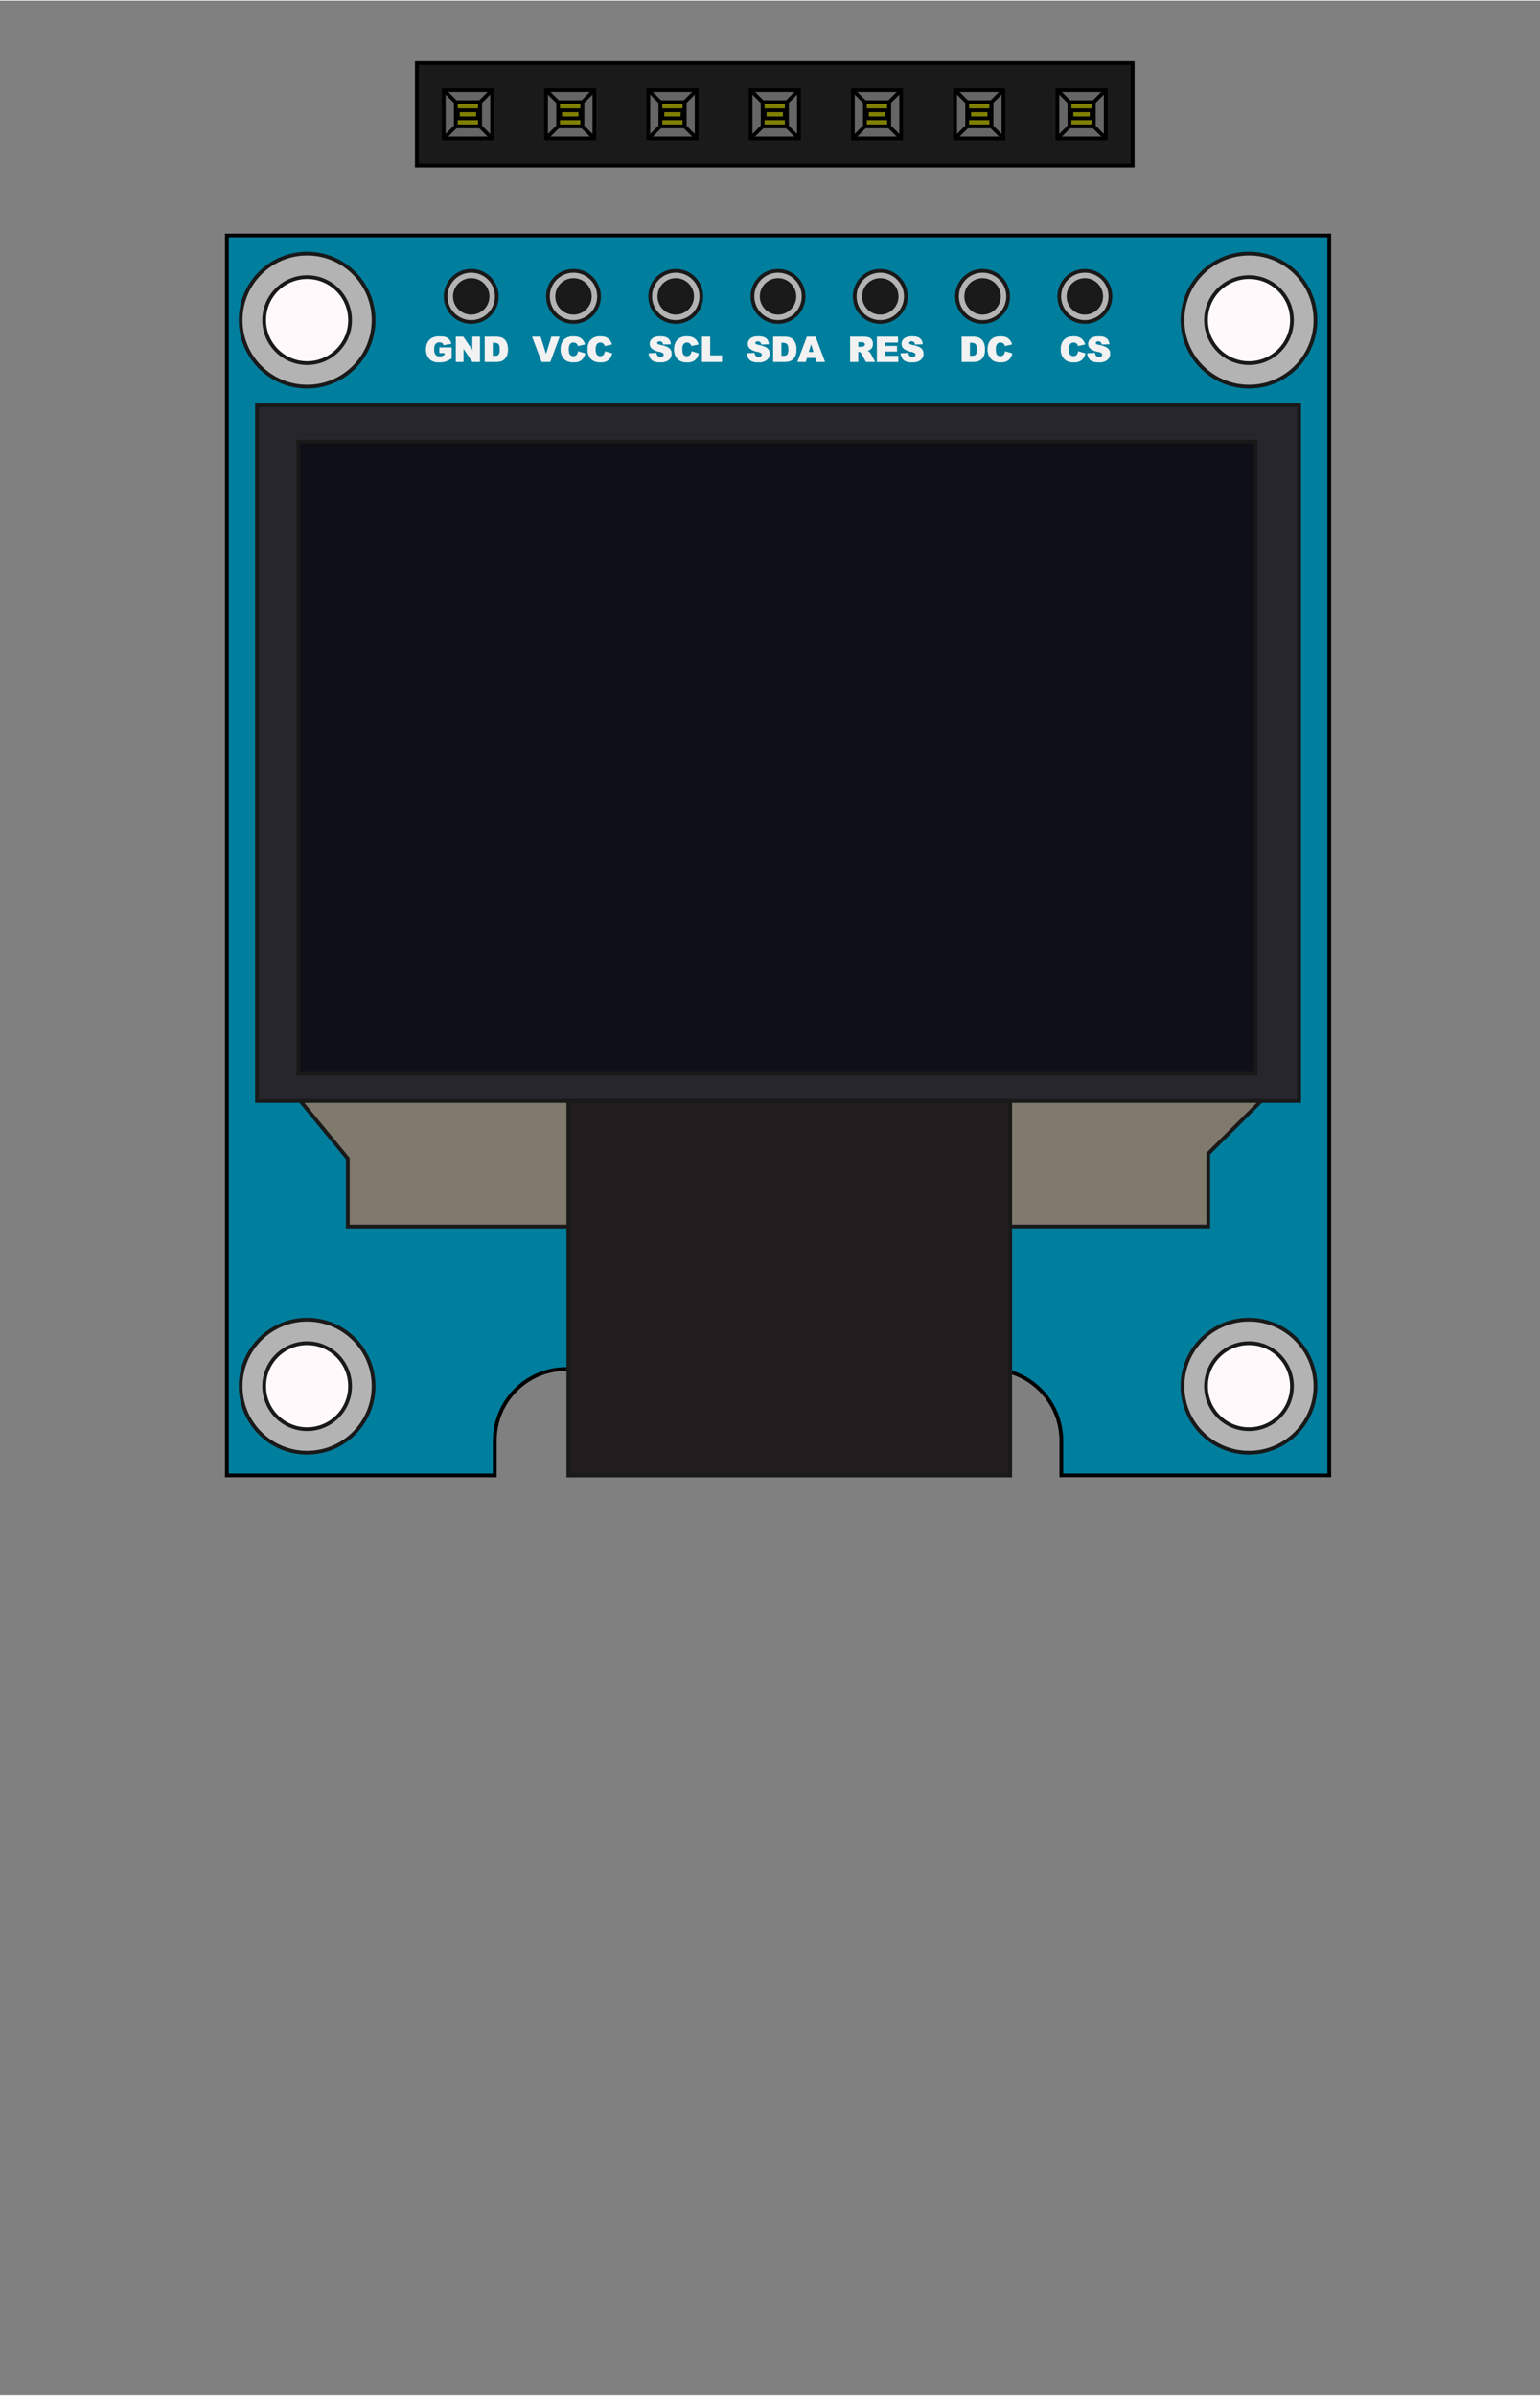 <svg width="209" height="325" viewBox="0 0 15059 23405" xmlns="http://www.w3.org/2000/svg"><rect x="0" y="0" width="15059" height="23405" fill="#808080" stroke="none"/><g clip-path="url(#a)" mask="url(#b)" transform="translate(-46132 -18416)"><defs><clipPath id="a"><path d="M46220 41811h14961V18425H46141v23386h79" fill-rule="evenodd"/></clipPath></defs><g fill="#313d63" stroke="#313d63"><path d="M46220 41811h14961V18425H46141v23386h79" fill-rule="evenodd"/><g fill-opacity="0" stroke-linecap="round" stroke-linejoin="round" stroke-width="19.685" fill="none" stroke="#000"><path d="M46141 41811h79M46141 18425v23386M61181 18425H46141M61181 41811V18425M46220 41811h14961"/></g></g><g fill-opacity="1" stroke="none" stroke-linecap="round" stroke-linejoin="round" stroke-width="0" fill="#9c6b28"><circle cx="56709" cy="19528" r="334.65"/><circle cx="55709" cy="19528" r="334.65"/><circle cx="54709" cy="19528" r="334.65"/><circle cx="53709" cy="19528" r="334.65"/><circle cx="52709" cy="19528" r="334.65"/><circle cx="51709" cy="19528" r="334.65"/><path d="M51043 19862h-669.3v-669.3h669.3z" fill-rule="evenodd"/><circle cx="56756" cy="21323" r="300"/><circle cx="55772" cy="21323" r="300"/><circle cx="54787" cy="21323" r="300"/><circle cx="53764" cy="21323" r="300"/><circle cx="52740" cy="21323" r="300"/><circle cx="51756" cy="21323" r="300"/><circle cx="50732" cy="21315" r="300"/></g><g fill="#212d53" stroke="#212d53" stroke-linecap="round" stroke-linejoin="round" stroke-width="0"><g fill-opacity="1" stroke="none"><circle cx="56709" cy="19528" r="334.65"/><circle cx="55709" cy="19528" r="334.65"/><circle cx="54709" cy="19528" r="334.65"/><circle cx="53709" cy="19528" r="334.65"/><circle cx="52709" cy="19528" r="334.65"/><circle cx="51709" cy="19528" r="334.65"/><path d="M51043 19862h-669.3v-669.3h669.3z" fill-rule="evenodd"/><circle cx="56756" cy="21323" r="300"/><circle cx="55772" cy="21323" r="300"/><circle cx="54787" cy="21323" r="300"/><circle cx="53764" cy="21323" r="300"/><circle cx="52740" cy="21323" r="300"/><circle cx="51756" cy="21323" r="300"/><circle cx="50732" cy="21315" r="300"/></g><g stroke="none"><circle cx="56709" cy="19528" r="68.898"/><circle cx="55709" cy="19528" r="68.898"/><circle cx="54709" cy="19528" r="68.898"/><circle cx="53709" cy="19528" r="68.898"/><circle cx="52709" cy="19528" r="68.898"/><circle cx="51709" cy="19528" r="68.898"/><circle cx="50709" cy="19528" r="68.898"/><circle cx="56756" cy="21323" r="68.898"/><circle cx="55772" cy="21323" r="68.898"/><circle cx="54787" cy="21323" r="68.898"/><circle cx="53764" cy="21323" r="68.898"/><circle cx="52740" cy="21323" r="68.898"/><circle cx="51756" cy="21323" r="68.898"/><circle cx="50732" cy="21315" r="68.898"/></g></g><g fill="#b5ae30" mask="url(#c)" stroke="#b5ae30" stroke-linecap="round" stroke-linejoin="round" stroke-width="0"><g fill-opacity="1" stroke="none"><circle cx="56709" cy="19528" r="334.65"/><circle cx="55709" cy="19528" r="334.65"/><circle cx="54709" cy="19528" r="334.65"/><circle cx="53709" cy="19528" r="334.65"/><circle cx="52709" cy="19528" r="334.65"/><circle cx="51709" cy="19528" r="334.65"/><path d="M51043 19862h-669.3v-669.3h669.3z" fill-rule="evenodd"/><circle cx="56756" cy="21323" r="300"/><circle cx="55772" cy="21323" r="300"/><circle cx="54787" cy="21323" r="300"/><circle cx="53764" cy="21323" r="300"/><circle cx="52740" cy="21323" r="300"/><circle cx="51756" cy="21323" r="300"/><circle cx="50732" cy="21315" r="300"/></g><g stroke="none"><circle cx="56709" cy="19528" r="68.898"/><circle cx="55709" cy="19528" r="68.898"/><circle cx="54709" cy="19528" r="68.898"/><circle cx="53709" cy="19528" r="68.898"/><circle cx="52709" cy="19528" r="68.898"/><circle cx="51709" cy="19528" r="68.898"/><circle cx="50709" cy="19528" r="68.898"/><circle cx="56756" cy="21323" r="68.898"/><circle cx="55772" cy="21323" r="68.898"/><circle cx="54787" cy="21323" r="68.898"/><circle cx="53764" cy="21323" r="68.898"/><circle cx="52740" cy="21323" r="68.898"/><circle cx="51756" cy="21323" r="68.898"/><circle cx="50732" cy="21315" r="68.898"/></g></g><defs><mask id="c"><g fill="#fff" fill-opacity="1" stroke="#fff" stroke-linecap="round" stroke-linejoin="round" stroke-width="0"><circle cx="56709" cy="19528" r="334.65"/><circle cx="55709" cy="19528" r="334.65"/><circle cx="54709" cy="19528" r="334.65"/><circle cx="53709" cy="19528" r="334.65"/><circle cx="52709" cy="19528" r="334.65"/><circle cx="51709" cy="19528" r="334.65"/><path d="M51043 19862h-669.3v-669.3h669.3z" fill-rule="evenodd"/><circle cx="56756" cy="21323" r="300"/><circle cx="55772" cy="21323" r="300"/><circle cx="54787" cy="21323" r="300"/><circle cx="53764" cy="21323" r="300"/><circle cx="52740" cy="21323" r="300"/><circle cx="51756" cy="21323" r="300"/><circle cx="50732" cy="21315" r="300"/></g></mask></defs><defs><mask id="d"><g fill-opacity="1" stroke="#000" stroke-linecap="round" stroke-linejoin="round" stroke-width="0"><circle cx="56709" cy="19528" r="334.65"/><circle cx="55709" cy="19528" r="334.65"/><circle cx="54709" cy="19528" r="334.65"/><circle cx="53709" cy="19528" r="334.65"/><circle cx="52709" cy="19528" r="334.65"/><circle cx="51709" cy="19528" r="334.65"/><path d="M51043 19862h-669.3v-669.3h669.3z" fill-rule="evenodd"/><circle cx="56756" cy="21323" r="300"/><circle cx="55772" cy="21323" r="300"/><circle cx="54787" cy="21323" r="300"/><circle cx="53764" cy="21323" r="300"/><circle cx="52740" cy="21323" r="300"/><circle cx="51756" cy="21323" r="300"/><circle cx="50732" cy="21315" r="300"/></g><path fill="#fff" d="M46131 18415h15059v23405H46131z"/></mask></defs><g fill="#f0f0f0" fill-opacity="0" mask="url(#d)" stroke="#f0f0f0" stroke-linecap="round" stroke-linejoin="round"><g stroke-width="147.64"><path d="M47688 41028v338M47688 41197h-591l85 56 56 57 28 56M47463 40775v-450M47125 39735l-28 56v84l28 85 57 56 56 28 112 28h85l112-28 57-28 56-56 28-85v-56l-28-84-28-28h-197v112M47688 39454h-591l591-338h-591M47688 38835h-591v-141l28-84 57-56 56-28 112-29h85l112 29 57 28 56 56 28 84v141M49221 41366l-29-28-28-57v-140l28-56 29-28 56-29h56l84 29 338 337v-366M49530 40775v-450M49164 40129l591-197-591-197M49699 39200l28 29 28 84v56l-28 85-57 56-56 28-112 28h-85l-112-28-56-28-57-56-28-85v-56l28-84 29-29M49699 38610l28 28 28 84v57l-28 84-57 56-56 28-112 29h-85l-112-29-56-28-57-56-28-84v-57l28-84 29-28M51231 41394v-366l225 197v-84l28-56 28-28 57-29h140l57 29 28 28 28 56v169l-28 56-28 28M51597 40775v-450M51766 39707l28 28 28 84v56l-28 85-57 56-56 28-112 28h-85l-112-28-56-28-57-56-28-85v-56l28-84 28-28M51822 39172v282h-591M51822 38976h-591M51822 38638l-338 253M51231 38638l338 338M53495 41085h394M53270 41225l422 141v-366M53664 40775v-450M53889 40044h-591v-140l28-85 57-56 56-28 112-28h85l112 28 56 28 57 56 28 85v140M53889 39454h-591M53889 39172h-591l591-337h-591M55365 41057v281l281 28-28-28-28-57v-140l28-56 28-28 57-29h140l56 29 29 28 28 56v140l-28 57-29 28M55731 40775v-450M55337 39622l759 507M55956 39088l-282 197M55956 39425h-591v-225l28-56 28-28 57-28h84l56 28 28 28 28 56v225M55646 38835v-197M55956 38554v281h-591v-281M55928 38329l28-85v-140l-28-56-29-29-56-28h-56l-56 28-28 29-29 56-28 112-28 56-28 29-56 28h-56l-57-28-28-29-28-56v-140l28-85M57432 41085v112l28 56 28 28 85 57 112 28h225l56-28 28-28 29-57v-112l-29-56-28-28-56-29h-141l-56 29-28 28-28 56v112l28 57 28 28 56 28M57798 40775v-450M58023 40044h-591v-140l28-85 56-56 57-28 112-28h84l113 28 56 28 56 56 29 85v140M57966 39116l28 28 29 85v56l-29 84-56 56-56 29-113 28h-84l-112-28-57-29-56-56-28-84v-56l28-85 28-28M59499 41394v-394l590 253M59865 40775v-450M59471 39622l759 507M60033 39088l28 28 28 84v57l-28 84-56 56-56 28-113 29h-84l-112-29-57-28-56-56-28-84v-57l28-84 28-28M60061 38863l28-84v-141l-28-56-28-28-56-28h-56l-56 28-29 28-28 56-28 113-28 56-28 28-56 28h-57l-56-28-28-28-28-56v-141l28-84" fill="none"/></g><g stroke-width="47.244" fill="none"><path d="M51208 20051v-1048M51208 20051h6024M57232 20051v-1048M51208 19003h6024M50185 19003h523M50185 19527v-524"/></g><g stroke-width="62.992" fill="none"><circle cx="58334" cy="31979" r="651.97"/><circle cx="49108" cy="31979" r="659.06"/><circle cx="58341" cy="21550" r="661.42"/><circle cx="49126" cy="21535" r="638.98"/><path d="M48348 20709v12150M59125 20709H48348M59125 32859V20709M48348 32859h10777"/></g></g><g fill-opacity="0" stroke-linecap="round" stroke-linejoin="round" stroke-width="19.685" fill="none" stroke="#000"><path d="M46141 41811h79M46141 18425v23386M61181 18425H46141M61181 41811V18425M46220 41811h14961"/></g><defs><mask id="b"><path fill="#fff" d="M46131 18415h15059v23405H46131z"/><path stroke="#000" stroke-linecap="round" stroke-width="393" d="M56708 19527h0M55708 19527h0M54708 19527h0M53708 19527h0M52708 19527h0M51708 19527h0M50708 19527h0"/><path stroke="#000" stroke-linecap="round" stroke-width="300" d="M56755 21322h0M55771 21322h0M54787 21322h0M53763 21322h0M52740 21322h0M51755 21322h0M50732 21314h0"/></mask></defs></g><g stroke="#000" stroke-width=".093"><path d="M4076.001 1610.999h6999.986V611.001H4076.001v999.998z" fill="#1a1a1a" fill-rule="evenodd" stroke-width="36.614"/><path d="M10812.05 1347.22V874.78h-472.44v472.44z" fill="#666" fill-rule="evenodd" stroke-width="36.614"/><path d="M10693.94 1229.11V992.89h-236.22v236.22z" fill="olive" fill-rule="evenodd" stroke-width="36.614"/><path d="M10812.05 1347.22l-117.716-117.716M10812.05 874.78l-117.716 117.716M10694.334 1229.504V992.496M10339.61 1347.22l117.717-117.716M10457.327 1229.504h237.007M10339.61 874.78l117.717 117.716M10457.327 992.496v237.008M10694.334 992.496h-237.007M10477.406 1150.37h-19.685M10674.256 1150.37h-196.85M10693.94 1150.37h-19.684M10693.94 1071.63h-19.684M10674.256 1150.37v-78.74M10674.256 1071.63h-196.85M10477.406 1071.63h-19.685M10477.406 1150.37v-78.74" fill="none" stroke-width="36.614"/><g><path d="M9812.053 1347.22V874.78h-472.44v472.44z" fill="#666" fill-rule="evenodd" stroke-width="36.614"/><path d="M9693.943 1229.11V992.89h-236.22v236.22z" fill="olive" fill-rule="evenodd" stroke-width="36.614"/><path d="M9812.053 1347.22l-117.717-117.716M9812.053 874.78l-117.717 117.716M9694.336 1229.504V992.496M9339.613 1347.22l117.716-117.716M9457.329 1229.504h237.007M9339.613 874.78l117.716 117.716M9457.329 992.496v237.008M9694.336 992.496H9457.33M9477.408 1150.37h-19.685M9674.258 1150.37h-196.85M9693.943 1150.37h-19.685M9693.943 1071.63h-19.685M9674.258 1150.37v-78.74M9674.258 1071.63h-196.85M9477.408 1071.63h-19.685M9477.408 1150.37v-78.74" fill="none" stroke-width="36.614"/></g><g><path d="M8812.055 1347.22V874.78h-472.44v472.44z" fill="#666" fill-rule="evenodd" stroke-width="36.614"/><path d="M8693.945 1229.11V992.89h-236.22v236.22z" fill="olive" fill-rule="evenodd" stroke-width="36.614"/><path d="M8812.055 1347.22l-117.717-117.716M8812.055 874.78l-117.717 117.716M8694.338 1229.504V992.496M8339.615 1347.22l117.716-117.716M8457.33 1229.504h237.008M8339.615 874.78l117.716 117.716M8457.33 992.496v237.008M8694.338 992.496h-237.007M8477.41 1150.37h-19.685M8674.26 1150.37h-196.85M8693.945 1150.37h-19.685M8693.945 1071.63h-19.685M8674.26 1150.37v-78.74M8674.26 1071.63h-196.85M8477.41 1071.63h-19.685M8477.41 1150.37v-78.74" fill="none" stroke-width="36.614"/></g><g><path d="M7812.057 1347.22V874.78h-472.44v472.44z" fill="#666" fill-rule="evenodd" stroke-width="36.614"/><path d="M7693.947 1229.11V992.89h-236.22v236.22z" fill="olive" fill-rule="evenodd" stroke-width="36.614"/><path d="M7812.057 1347.22l-117.717-117.716M7812.057 874.78L7694.34 992.496M7694.34 1229.504V992.496M7339.617 1347.22l117.716-117.716M7457.333 1229.504h237.007M7339.617 874.78l117.716 117.716M7457.333 992.496v237.008M7694.34 992.496h-237.007M7477.412 1150.37h-19.685M7674.262 1150.37h-196.85M7693.947 1150.37h-19.685M7693.947 1071.63h-19.685M7674.262 1150.37v-78.74M7674.262 1071.63h-196.85M7477.412 1071.63h-19.685M7477.412 1150.37v-78.74" fill="none" stroke-width="36.614"/></g><g><path d="M6812.059 1347.22V874.78h-472.44v472.44z" fill="#666" fill-rule="evenodd" stroke-width="36.614"/><path d="M6693.949 1229.11V992.89h-236.22v236.22z" fill="olive" fill-rule="evenodd" stroke-width="36.614"/><path d="M6812.059 1347.22l-117.717-117.716M6812.059 874.78l-117.717 117.716M6694.342 1229.504V992.496M6339.619 1347.22l117.716-117.716M6457.335 1229.504h237.007M6339.619 874.78l117.716 117.716M6457.335 992.496v237.008M6694.342 992.496h-237.007M6477.414 1150.37h-19.685M6674.264 1150.37h-196.85M6693.949 1150.37h-19.685M6693.949 1071.63h-19.685M6674.264 1150.37v-78.74M6674.264 1071.63h-196.85M6477.414 1071.63h-19.685M6477.414 1150.37v-78.74" fill="none" stroke-width="36.614"/></g><g><path d="M5812.06 1347.22V874.78h-472.44v472.44z" fill="#666" fill-rule="evenodd" stroke-width="36.614"/><path d="M5693.95 1229.11V992.89h-236.22v236.22z" fill="olive" fill-rule="evenodd" stroke-width="36.614"/><path d="M5812.06 1347.22l-117.716-117.716M5812.06 874.78l-117.716 117.716M5694.344 1229.504V992.496M5339.62 1347.22l117.717-117.716M5457.337 1229.504h237.007M5339.62 874.78l117.717 117.716M5457.337 992.496v237.008M5694.344 992.496h-237.007M5477.416 1150.37h-19.685M5674.266 1150.37h-196.85M5693.95 1150.37h-19.684M5693.95 1071.63h-19.684M5674.266 1150.37v-78.74M5674.266 1071.63h-196.85M5477.416 1071.63h-19.685M5477.416 1150.37v-78.74" fill="none" stroke-width="36.614"/></g><g><path d="M4812.063 1347.22V874.78h-472.44v472.44z" fill="#666" fill-rule="evenodd" stroke-width="36.614"/><path d="M4693.953 1229.11V992.89h-236.22v236.22z" fill="olive" fill-rule="evenodd" stroke-width="36.614"/><path d="M4812.063 1347.22l-117.717-117.716M4812.063 874.78l-117.717 117.716M4694.346 1229.504V992.496M4339.623 1347.22l117.716-117.716M4457.339 1229.504h237.007M4339.623 874.78l117.716 117.716M4457.339 992.496v237.008M4694.346 992.496H4457.34M4477.418 1150.37h-19.685M4674.268 1150.37h-196.85M4693.953 1150.37h-19.685M4693.953 1071.63h-19.685M4674.268 1150.37v-78.74M4674.268 1071.63h-196.85M4477.418 1071.63h-19.685M4477.418 1150.37v-78.74" fill="none" stroke-width="36.614"/></g></g><g transform="translate(2110.373 2187.296) scale(393.7)"><path d="M8.757 28.417l10.973.074v0c.754.225 1.27.918 1.27 1.704v.864h6.655V.274H.275v30.785h6.654v-.864c0-.982.796-1.778 1.778-1.778z" fill="#007e9d" stroke="#000" stroke-width=".093"/><circle transform="scale(1 -1)" cx="6.344" cy="-1.788" r=".635" fill="#b3b3b3" stroke="#191919" stroke-width=".093"/><circle transform="scale(1 -1)" cx="21.584" cy="-1.788" r=".635" fill="#b3b3b3" stroke="#191919" stroke-width=".093"/><circle transform="scale(1 -1)" cx="19.044" cy="-1.788" r=".635" fill="#b3b3b3" stroke="#191919" stroke-width=".093"/><circle transform="scale(1 -1)" cx="16.504" cy="-1.788" r=".635" fill="#b3b3b3" stroke="#191919" stroke-width=".093"/><circle transform="scale(1 -1)" cx="13.964" cy="-1.788" r=".635" fill="#b3b3b3" stroke="#191919" stroke-width=".093"/><circle transform="scale(1 -1)" cx="11.424" cy="-1.788" r=".635" fill="#b3b3b3" stroke="#191919" stroke-width=".093"/><path d="M26.906 21.762H1.023V4.49h25.883z" fill="#28262d" fill-rule="evenodd" stroke="#191919" stroke-width=".093"/><path d="M25.829 5.39v15.7H2.05V5.39z" fill="#0f0f17" fill-rule="evenodd" stroke="#191919" stroke-width=".093"/><path d="M21.425 3.157l.166.05v0a.302.302 0 0 1-.053.118.233.233 0 0 1-.09.071.335.335 0 0 1-.136.024.391.391 0 0 1-.164-.03.263.263 0 0 1-.11-.101.345.345 0 0 1-.046-.188c0-.101.027-.18.081-.234.054-.055.131-.082.23-.082a.31.31 0 0 1 .183.047.277.277 0 0 1 .099.144h0l-.167.037v0a.111.111 0 0 0-.058-.074.114.114 0 0 0-.052-.013.112.112 0 0 0-.1.052.222.222 0 0 0-.026.121c0 .068.01.115.031.14.021.026.05.038.088.038.037 0 .064-.01.083-.03s.032-.05.041-.09zM18.532 3.41v-.615h.282c.056 0 .101.008.135.023a.22.22 0 0 1 .085.065.26.26 0 0 1 .049.098c.01.038.015.078.015.12a.41.41 0 0 1-.023.152.252.252 0 0 1-.062.091.209.209 0 0 1-.085.05.437.437 0 0 1-.114.016h-.282zM16.617 3.025h.297v.125h-.297v.121h.329v.139h-.52v-.615h.511v.131h-.32v.099zM14.893 3.309h-.215l-.03.101h0-.195l.231-.615h.209l.23.615h-.199l-.031-.101zM13.732 2.968l-.179.01v0c-.004-.027-.015-.048-.03-.06s-.036-.019-.062-.019c-.022 0-.039.004-.05.014a.044.044 0 0 0-.017.034c0 .01.005.019.014.026a.16.16 0 0 0 .063.023.745.745 0 0 1 .178.054c.036.019.063.041.079.069a.174.174 0 0 1 .024.09c0 .04-.01.076-.032.11a.205.205 0 0 1-.092.075.367.367 0 0 1-.148.026c-.104 0-.176-.02-.216-.06a.239.239 0 0 1-.069-.154h0l.18-.011v0c.005.03.013.051.024.066a.1.1 0 0 0 .084.038c.027 0 .048-.006.063-.02a.057.057 0 0 0 .022-.043.056.056 0 0 0-.02-.043.246.246 0 0 0-.098-.036.41.41 0 0 1-.178-.074.159.159 0 0 1-.026-.207.184.184 0 0 1 .082-.067.385.385 0 0 1 .151-.024.31.31 0 0 1 .18.044c.041.029.065.075.073.139zM11.822 3.157l.166.05v0a.302.302 0 0 1-.053.118.231.231 0 0 1-.09.071.338.338 0 0 1-.136.024.39.39 0 0 1-.164-.03.26.26 0 0 1-.11-.101.348.348 0 0 1-.046-.188c0-.101.027-.18.082-.234a.31.31 0 0 1 .23-.082.31.31 0 0 1 .182.047.277.277 0 0 1 .1.144h0l-.168.037v0a.148.148 0 0 0-.019-.041.112.112 0 0 0-.09-.046.113.113 0 0 0-.1.052.22.22 0 0 0-.026.121c0 .068.01.115.03.14.022.026.05.038.088.038.037 0 .065-.01.084-.03s.032-.05.04-.09zM9.672 3.157l.166.05v0a.309.309 0 0 1-.053.118.227.227 0 0 1-.09.071.338.338 0 0 1-.136.024.394.394 0 0 1-.164-.03.259.259 0 0 1-.11-.101.348.348 0 0 1-.046-.188c0-.101.027-.18.081-.234a.31.31 0 0 1 .23-.082c.078 0 .138.015.183.047a.277.277 0 0 1 .1.144h0l-.168.037v0a.149.149 0 0 0-.02-.041.112.112 0 0 0-.09-.046.113.113 0 0 0-.1.052.22.22 0 0 0-.026.121c0 .068.01.115.032.14.02.026.05.038.087.038.037 0 .064-.01.083-.03a.186.186 0 0 0 .04-.09zM8.303 3.41h-.206l-.232-.615h.198l.139.442.137-.442h.192zM5.967 2.795h.177l.233.34v-.34h.179v.615h-.18l-.23-.34v.34h-.18z" fill="#f2f2f2" fill-rule="evenodd" stroke="#f2f2f2" stroke-width=".013"/><circle transform="scale(1 -1)" cx="25.661" cy="-28.844" r="1.651" fill="#b3b3b3" stroke="#191919" stroke-width=".093"/><circle transform="scale(1 -1)" cx="2.268" cy="-28.844" r="1.651" fill="#b3b3b3" stroke="#191919" stroke-width=".093"/><circle transform="scale(1 -1)" cx="2.268" cy="-2.377" r="1.651" fill="#b3b3b3" stroke="#191919" stroke-width=".093"/><circle transform="scale(1 -1)" cx="25.661" cy="-2.377" r="1.651" fill="#b3b3b3" stroke="#191919" stroke-width=".093"/><path d="M8.757 28.417h-.05z" fill="green" fill-rule="evenodd" stroke="#191919" stroke-width=".093"/><path d="M5.844 2.96l-.183.031v0a.098.098 0 0 0-.039-.052.12.12 0 0 0-.068-.018.123.123 0 0 0-.1.043c-.024.029-.037.074-.037.137 0 .066.013.114.038.142.025.029.06.043.104.043.022 0 .042-.003.061-.01s.042-.016.067-.03h0v-.059H5.56V3.06h.293v.262a.613.613 0 0 1-.15.078.503.503 0 0 1-.153.02.372.372 0 0 1-.178-.036.257.257 0 0 1-.108-.111.364.364 0 0 1-.038-.17c0-.066.014-.125.042-.174a.27.27 0 0 1 .122-.113.393.393 0 0 1 .168-.03c.068 0 .118.006.152.019a.194.194 0 0 1 .084.057c.022.026.039.058.05.098zM6.684 3.41v-.615h.282c.056 0 .101.008.135.023a.22.22 0 0 1 .085.065.266.266 0 0 1 .049.098c.01.038.015.078.015.12a.41.41 0 0 1-.023.152.252.252 0 0 1-.062.091.209.209 0 0 1-.085.05.437.437 0 0 1-.114.016h-.282zM9.004 3.157l.166.05v0a.309.309 0 0 1-.054.118c-.024.031-.054.055-.09.071s-.08.024-.135.024a.393.393 0 0 1-.165-.03.259.259 0 0 1-.11-.101.348.348 0 0 1-.045-.188c0-.101.027-.18.08-.234.055-.055.132-.082.231-.082.077 0 .138.015.183.047a.277.277 0 0 1 .099.144h0l-.168.037v0a.139.139 0 0 0-.018-.041.112.112 0 0 0-.092-.046.113.113 0 0 0-.099.052.22.22 0 0 0-.026.121c0 .068.01.115.031.14.02.025.05.038.088.038.036 0 .064-.01.083-.03a.19.19 0 0 0 .04-.09zM11.296 2.968l-.18.01v0c-.004-.027-.014-.048-.029-.06s-.036-.019-.063-.019c-.021 0-.038.004-.05.014a.044.044 0 0 0-.016.034c0 .01.005.019.014.026.009.008.03.016.063.023a.756.756 0 0 1 .178.054c.036.019.062.041.079.069a.192.192 0 0 1-.008.2.205.205 0 0 1-.092.075.37.37 0 0 1-.148.026c-.104 0-.176-.02-.217-.06a.237.237 0 0 1-.068-.154h0l.18-.011v0c.004.03.013.051.024.066a.1.1 0 0 0 .084.038c.027 0 .048-.006.062-.02a.057.057 0 0 0 .023-.043.057.057 0 0 0-.021-.043.246.246 0 0 0-.097-.036.414.414 0 0 1-.178-.074.159.159 0 0 1-.026-.207.183.183 0 0 1 .082-.067.39.39 0 0 1 .151-.024c.078 0 .138.015.18.044.04.029.065.075.073.139zM12.567 3.258v.152h-.486v-.615h.19v.463zM13.85 3.41v-.615h.282c.056 0 .1.008.135.023a.22.22 0 0 1 .085.065.267.267 0 0 1 .049.098c.01.038.015.078.015.12a.418.418 0 0 1-.023.152.247.247 0 0 1-.062.091.207.207 0 0 1-.086.05.443.443 0 0 1-.113.016h-.282zM16.367 3.41h-.215l-.103-.188a.157.157 0 0 0-.034-.048.076.076 0 0 0-.047-.014h-.017 0v.25h-.19v-.615h.317c.059 0 .104.005.135.015.03.01.056.029.075.056.019.028.028.06.028.1a.173.173 0 0 1-.021.088.166.166 0 0 1-.061.06.228.228 0 0 1-.067.024h0c.023.008.04.016.05.023a.18.18 0 0 1 .03.033c.013.017.022.03.026.038.03.06.063.119.094.178zM17.015 3.206l.18-.011v0c.004.03.012.051.024.066a.1.1 0 0 0 .084.038c.027 0 .048-.006.062-.02a.058.058 0 0 0 .022-.043.057.057 0 0 0-.02-.043.246.246 0 0 0-.098-.036.414.414 0 0 1-.177-.074.15.15 0 0 1-.054-.119c0-.031.01-.061.027-.089a.18.18 0 0 1 .083-.066.388.388 0 0 1 .151-.024c.079 0 .138.015.18.044.04.029.065.075.073.139h0l-.179.01v0c-.005-.028-.015-.048-.03-.06s-.036-.02-.063-.02c-.022 0-.038.005-.05.015a.043.043 0 0 0-.016.034c0 .01.005.019.014.026a.16.16 0 0 0 .063.023.767.767 0 0 1 .178.054c.036.019.062.041.078.069a.173.173 0 0 1 .025.09c0 .04-.01.076-.032.11a.203.203 0 0 1-.092.075.37.37 0 0 1-.148.026c-.104 0-.177-.02-.217-.06a.238.238 0 0 1-.068-.154zM19.609 3.157l.166.05v0a.302.302 0 0 1-.053.118.233.233 0 0 1-.09.071.335.335 0 0 1-.136.024.393.393 0 0 1-.164-.03.261.261 0 0 1-.11-.101.345.345 0 0 1-.046-.188c0-.101.027-.18.081-.234.054-.055.131-.082.23-.082.078 0 .139.015.183.047a.274.274 0 0 1 .099.144h0l-.167.037v0a.138.138 0 0 0-.019-.041.112.112 0 0 0-.091-.046.112.112 0 0 0-.1.052.223.223 0 0 0-.026.121c0 .068.011.115.031.14.02.026.05.038.088.038.037 0 .065-.01.083-.03a.192.192 0 0 0 .041-.09zM21.65 3.206l.18-.011v0c.005.03.012.051.024.066a.1.1 0 0 0 .084.038c.027 0 .048-.006.062-.02a.058.058 0 0 0 .022-.043.057.057 0 0 0-.02-.043.245.245 0 0 0-.098-.036.412.412 0 0 1-.177-.074.15.15 0 0 1-.054-.119c0-.031.01-.061.027-.089a.18.18 0 0 1 .083-.066.388.388 0 0 1 .15-.024c.08 0 .14.015.18.044.042.029.066.075.074.139h0l-.179.01v0c-.005-.028-.015-.048-.03-.06s-.036-.02-.063-.02c-.022 0-.038.005-.05.015a.043.043 0 0 0-.016.034c0 .01.005.019.014.026a.16.16 0 0 0 .063.023.754.754 0 0 1 .178.054c.036.019.062.041.079.069a.174.174 0 0 1 .024.09c0 .04-.01.076-.032.11a.203.203 0 0 1-.092.075.37.37 0 0 1-.148.026c-.104 0-.177-.02-.217-.06a.238.238 0 0 1-.068-.154z" fill="#f2f2f2" fill-rule="evenodd" stroke="#f2f2f2" stroke-width=".013"/><circle transform="scale(1 -1)" cx="6.344" cy="-1.788" r=".406" fill="#1a1a1a" stroke="#191919" stroke-width=".093"/><circle transform="scale(1 -1)" cx="8.884" cy="-1.788" r=".635" fill="#b3b3b3" stroke="#191919" stroke-width=".093"/><circle transform="scale(1 -1)" cx="8.884" cy="-1.788" r=".406" fill="#1a1a1a" stroke="#191919" stroke-width=".093"/><circle transform="scale(1 -1)" cx="11.424" cy="-1.788" r=".406" fill="#1a1a1a" stroke="#191919" stroke-width=".093"/><circle transform="scale(1 -1)" cx="13.964" cy="-1.788" r=".406" fill="#1a1a1a" stroke="#191919" stroke-width=".093"/><circle transform="scale(1 -1)" cx="16.504" cy="-1.788" r=".406" fill="#1a1a1a" stroke="#191919" stroke-width=".093"/><circle transform="scale(1 -1)" cx="19.044" cy="-1.788" r=".406" fill="#1a1a1a" stroke="#191919" stroke-width=".093"/><circle transform="scale(1 -1)" cx="21.584" cy="-1.788" r=".406" fill="#1a1a1a" stroke="#191919" stroke-width=".093"/><circle transform="scale(1 -1)" cx="25.661" cy="-2.377" r="1.067" fill="#fff9fc" stroke="#191919" stroke-width=".093"/><circle transform="scale(1 -1)" cx="2.268" cy="-2.377" r="1.067" fill="#fff9fc" stroke="#191919" stroke-width=".093"/><circle transform="scale(1 -1)" cx="2.268" cy="-28.844" r="1.067" fill="#fff9fc" stroke="#191919" stroke-width=".093"/><circle transform="scale(1 -1)" cx="25.661" cy="-28.844" r="1.067" fill="#fff9fc" stroke="#191919" stroke-width=".093"/><path d="M8.757 24.881H3.278v-1.688l-1.177-1.43h23.863L24.65 23.07v1.81H8.758z" fill="#807a6c" fill-rule="evenodd" stroke="#191919" stroke-width=".093"/><path d="M6.875 2.933v.337h.046c.04 0 .068-.004.085-.013a.09.09 0 0 0 .039-.047.292.292 0 0 0 .014-.106c0-.065-.01-.11-.032-.134-.021-.024-.056-.036-.105-.037h-.047zM14.041 2.933v.337h.047c.04 0 .068-.004.084-.013a.09.09 0 0 0 .04-.047.292.292 0 0 0 .014-.106c0-.065-.01-.11-.032-.134-.021-.024-.056-.036-.106-.037h-.047zM14.786 2.955l-.068.221h.135zM15.952 2.919v.126h.08a.309.309 0 0 0 .051-.009.05.05 0 0 0 .031-.02.059.059 0 0 0 .013-.035.058.058 0 0 0-.02-.046c-.012-.01-.036-.016-.071-.016h-.084zM18.723 2.933v.337h.046c.04 0 .068-.004.085-.013a.092.092 0 0 0 .04-.047.287.287 0 0 0 .014-.106c0-.065-.01-.11-.032-.134-.021-.024-.056-.036-.106-.037h-.047z" fill="#007e9d" fill-rule="evenodd" stroke="#f2f2f2" stroke-width=".013"/><path d="M19.73 31.061H8.757v-9.3H19.73v9.297z" fill="#221c1e" fill-rule="evenodd" stroke="#191919" stroke-width=".093"/></g></svg>